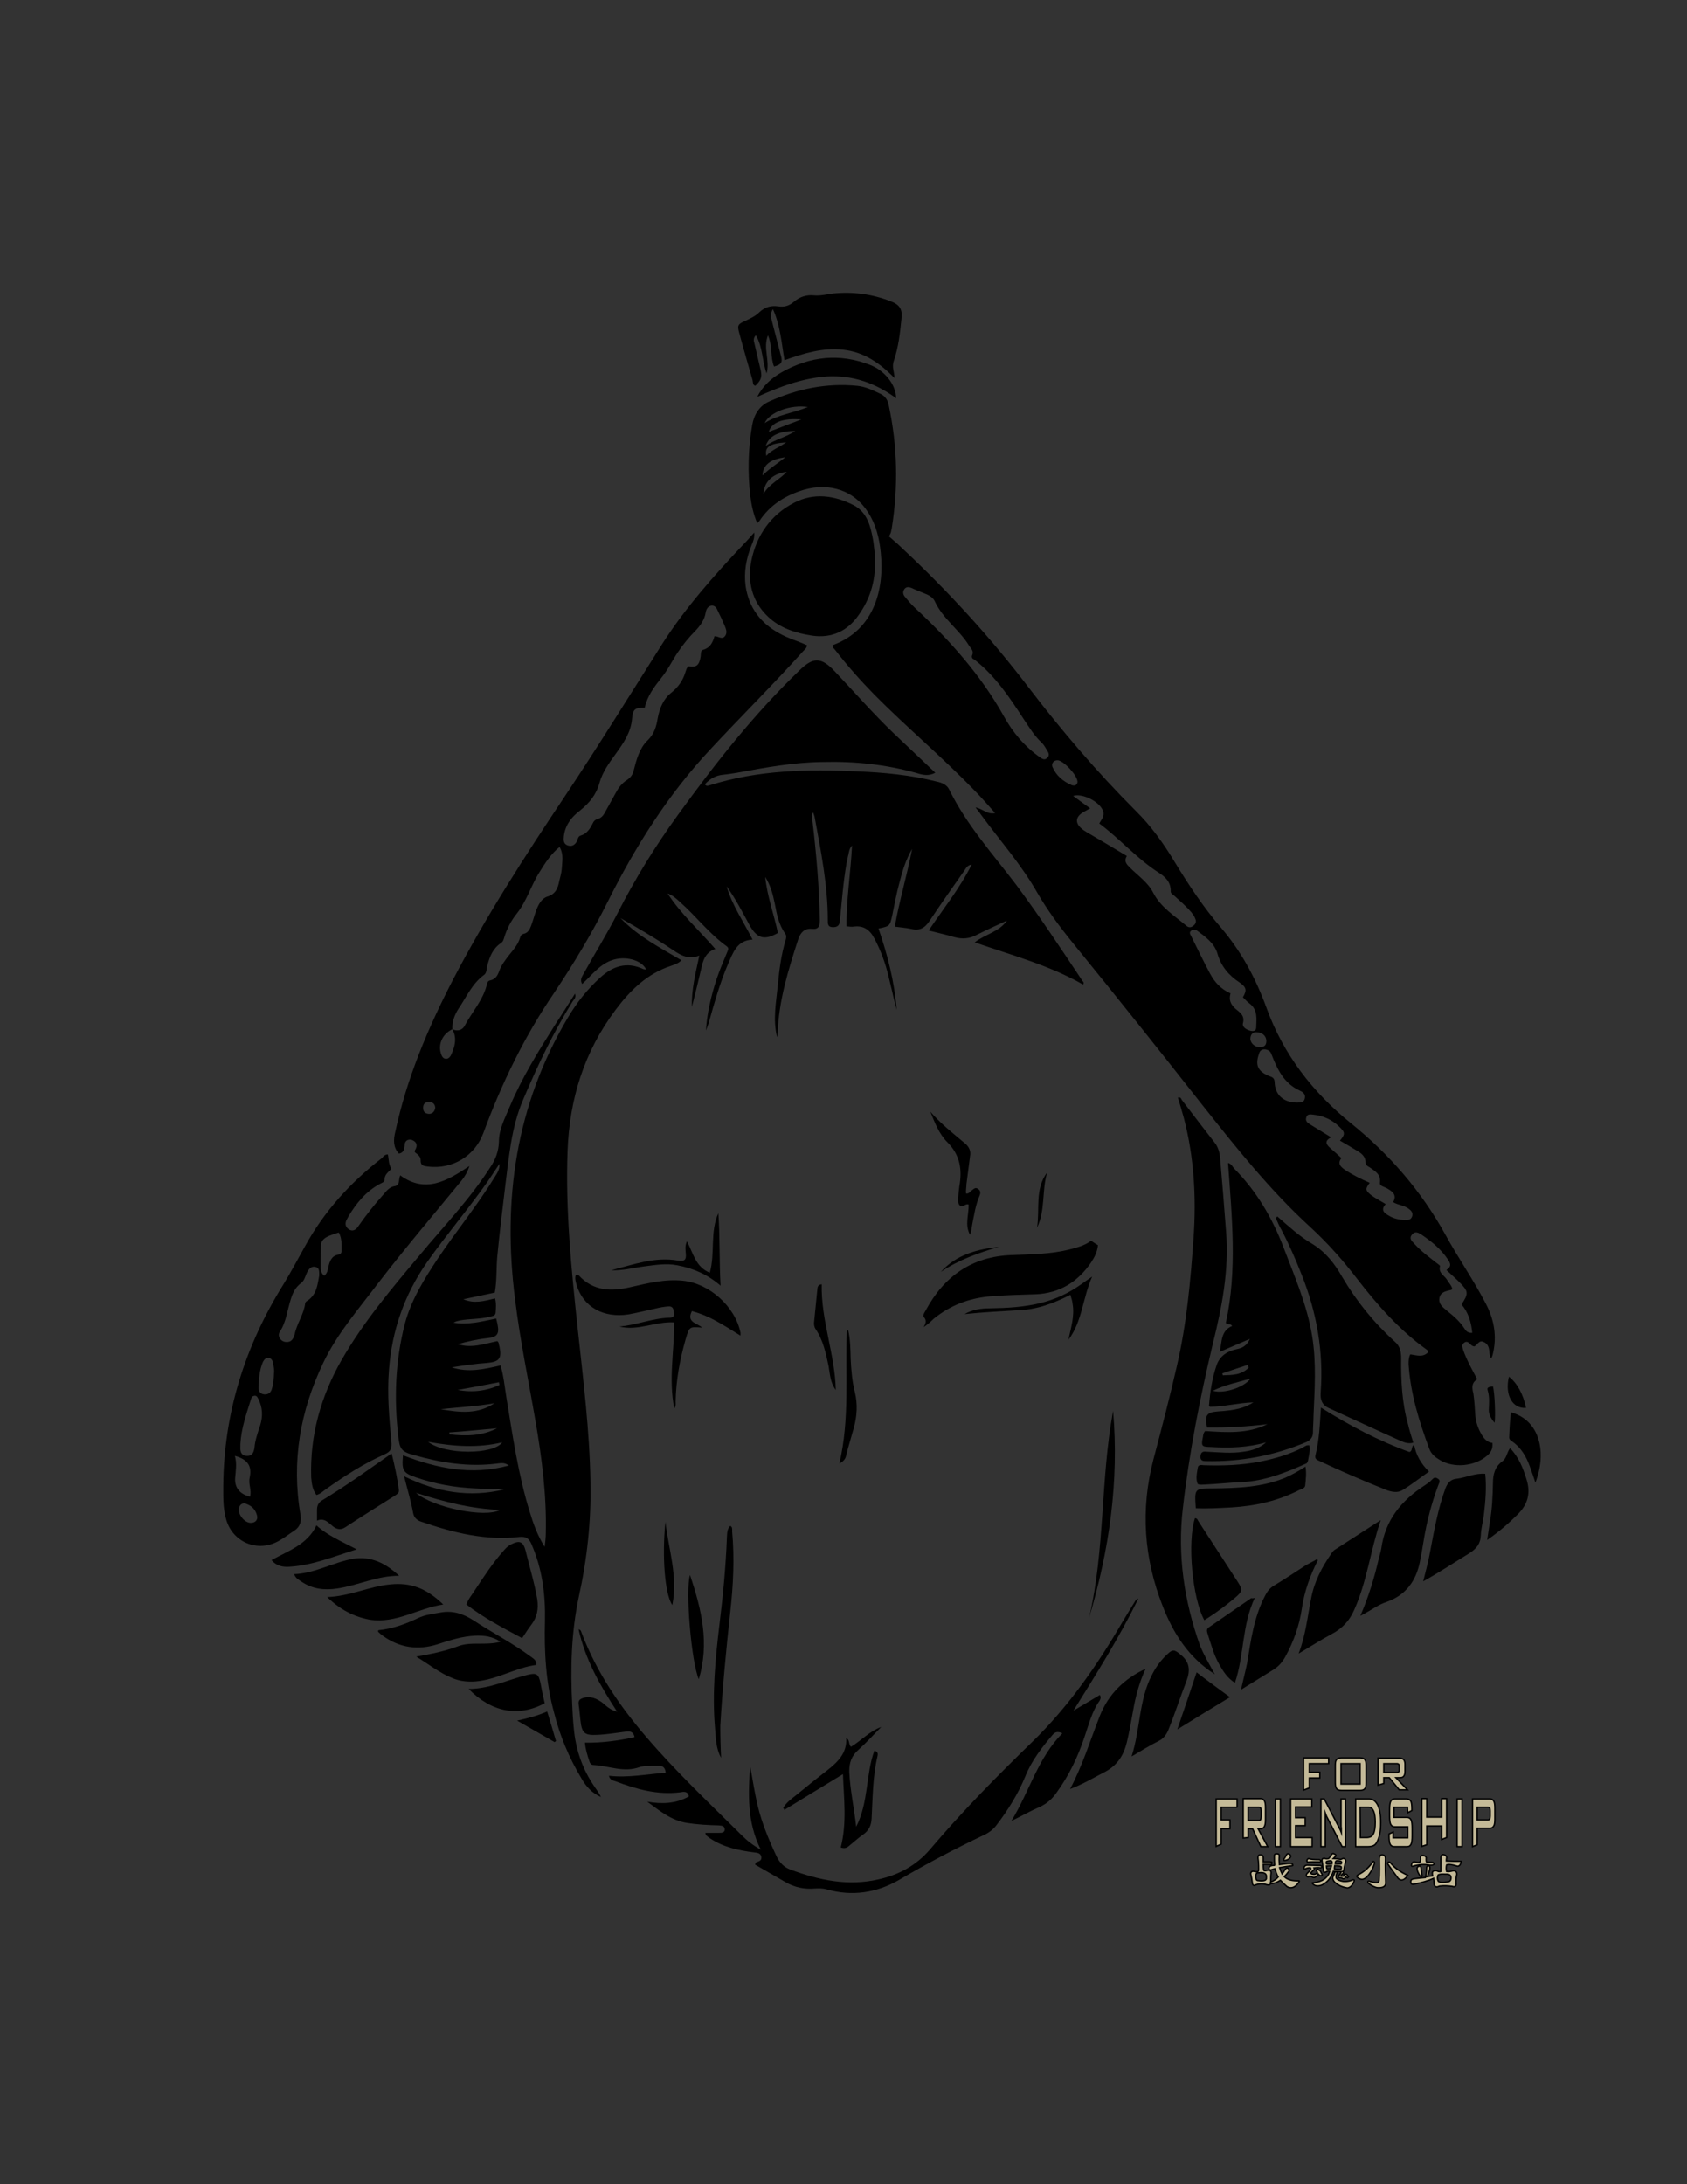 <?xml version="1.0" encoding="utf-8"?>
<!-- Generator: Adobe Illustrator 18.1.1, SVG Export Plug-In . SVG Version: 6.00 Build 0)  -->
<svg version="1.1" id="图层_1" xmlns="http://www.w3.org/2000/svg" xmlns:xlink="http://www.w3.org/1999/xlink" x="0px" y="0px"
	 viewBox="0 0 612 792" enable-background="new 0 0 612 792" xml:space="preserve">
<rect x="0" y="0" width="612" height="792" fill="#333333" stroke="none"/>
<g>
	<g>
		<path d="M180,478.1c0.2,1,0.4,1.5,0.5,2.2c0.7,3.4-0.2,4.6-3.6,4.9c-3.7,0.4-7.3,1.2-10.8,2.2c4.9,1.6,9.5-0.1,14.3-1.1
			c0.7,0.5,0.5,1.3,0.8,2c0.9,4.3-0.1,5.5-4.5,5.9c-4.3,0.3-8.5,0.9-12.8,1.6c5.9,2,11.7,0.7,17.7-0.7c1.1,3.8,1.5,7.8,2.1,11.6
			c2.3,14,4.3,28.1,8.5,41.6c1.3,4.3,2.8,8.5,5.4,12.6c0.2-1.7,0.4-3.4,0.4-5.1c0.3-13.6-1.4-27-3.7-40.3c-2.5-14.6-5.6-29.3-7.4-44
			c-4.7-36.3,0.2-70.7,19.1-102.5c3.2-5.4,7-10.2,11.6-14.4c4.7-4.3,9.7-6,15.8-3.2c0.2,0.1,0.7,0.1,1,0.1c-1.7-3.5-7.8-5-12.5-3.3
			c-4.5,1.6-7.3,5.5-10.7,8.6c-0.9-1.5-0.1-2.6,0.5-3.7c4-7.2,8.4-14.3,12.2-21.7c6.4-12.6,13.8-24.6,22.1-36
			c13.4-18.5,27.5-36.4,44-52.3c5-4.9,7.9-4.9,12.8,0.3c7.1,7.5,13.9,15.3,21.3,22.4c5,4.8,10.1,9.5,15.2,14.4
			c-2.4,1.3-4.6,0.8-6.8,0.1c-11.1-3.1-22.5-4.3-34-4c-10.5,0.1-20.9,2-31.1,3.9c-1.6,0.3-3.3,0.5-4.9,0.7c-2.7,0.2-4.9,1.4-6.8,3.5
			c0.7,0.9,1.3,0.4,1.9,0.3c17.5-5.5,35.3-5.8,53.3-5c9.7,0.4,19.5,1.3,28.9,3.7c1.9,0.4,3.7,1.1,4.6,3
			c6.3,12.8,15.8,23.3,24.3,34.5c8.4,11.3,16.2,23.1,24,34.8c0.2,0.3,0.7,0.5,0.2,1.3c-12.2-7-25.8-10.6-39.3-15.3
			c3.9-3,8.9-3.8,11.7-7.9c-3.7,1.7-7.4,3.4-11,5.2c-2.6,1.4-5.2,1.6-8.1,0.8c-3-0.9-5.9-1.5-9.3-2.4c5.4-8,11.3-15.3,15.6-23.9
			c-1.5,0.2-2,1.2-2.6,2.1c-4.3,6.1-8.6,12.2-12.8,18.5c-1.7,2.5-3.6,3.5-6.7,2.7c-1.9-0.4-3.7-0.5-5.8-0.8
			c1.7-9.6,4.5-18.8,6.3-28.2c-2.3,3.9-3.6,8.2-4.7,12.6c-1,3.7-1.7,7.5-2.5,11.4c-0.9,4-0.8,4-5,4.9c3.3,9.6,5.8,19.3,6.6,29.5
			c-0.5-2.1-1.1-4-1.5-6.1c-0.5-2.1-1-4.2-1.5-6.2c-1.1-4.7-2.8-9.3-5.1-13.6c-1.6-3.1-3.9-4.8-7.5-4.3c-0.8,0.1-1.6,0-2.6-0.1
			c-0.1-9.8,1.5-19.3,2-29.3c-1,1.1-1.1,2.2-1.3,3.2c-0.3,1-0.4,2.1-0.7,3.2c-1.2,6.9-1.7,13.8-2.4,20.7c-0.1,1.7-0.7,2.5-2.5,2.5
			c-2,0-1.9-1.3-1.9-2.6c0-12.7-2.5-25-4.8-37.5c-0.1-0.4-0.3-0.9-0.5-1.5c-0.9,1-0.4,2-0.3,2.7c1.4,12,2.5,24,2.7,36.3
			c0,2.3-0.4,3.5-3,3.2c-2.6-0.2-4,1.4-4.8,3.7c-3.6,11.1-7.1,22.3-7.5,34.2c0,0.4-0.1,0.8-0.2,1.4c-1.6-6.6-0.3-12.9,0.3-19.1
			c0.5-5.4,1.2-10.8,2.8-16.1c0.2-0.8,0.4-1.5-0.1-2.3c-2.4-3.3-3.1-7.1-3.8-10.8c-0.7-3.5-1.6-6.9-3.5-9.8c0.7,7,3.2,13.6,4.6,20.3
			c-4.8,2.7-7.4,2.1-10.1-2.5c-2.7-4.9-5.2-9.9-8.5-14.4c2,6.9,6.1,12.7,9.4,19.3c-5.8,0.3-7.1,4.9-9,9.1
			c-2.8,6.6-4.8,13.6-6.7,20.4c-0.3,1.2-0.8,2.3-1.2,3.5c0.4-6.4,1.9-12.7,3.9-18.8c1.1-3.2,2.4-6.3,3.7-9.4c0.3-0.9,1-1.6-0.1-2.4
			c-6.4-4.6-11.1-10.9-17-16.1c-1.3-1.2-2.6-2.4-4.4-3c4.8,7.4,11.4,13.3,17.3,20.1c-3.6,1.2-4.5,4.2-5.1,7.1
			c-1.1,4.6-2.2,9.3-3.4,13.9c-0.2-6.2,1.3-12.1,2.7-18.6c-3.8,1.5-6.6,0-9.4-1.9c-6.2-4.2-12.7-8-19.2-11.7
			c6.3,6.6,14.3,10.7,22.1,15.3c-1,1.1-2.4,1.5-3.7,2c-8.7,2.8-14.9,8.9-20.2,16c-11.4,15.2-16.7,32.3-17.4,51.1
			c-0.8,21.6,1.4,43.2,3.7,64.7c2,18.5,4.3,36.8,4.6,55.4c0.3,14-1.2,27.9-4.2,41.5c-2.8,13.1-3.1,26.3-2.4,39.6
			c0.2,4.2,0.4,8.2,1.1,12.3c1.1,6.3,3.5,12.1,7.2,17.4c0.8,1.1,1.5,2.1,2.1,3.4c-3.2-1.4-5.4-3.8-7.1-6.8
			c-4.5-7.5-7.8-15.4-9.9-23.8c-3-10.9-3.6-22.1-3.3-33.3c0.2-9.6-1-18.9-4.9-27.8c-0.9-2.1-2-2.8-4.3-2.6
			c-12.3,1.4-24-1.5-35.6-5.5c-1.4-0.4-2.7-1.4-3-3.1c-0.8-4.4-2.1-8.6-3.3-13.4c11.8,5.8,23.7,7.8,36.2,4.8
			c-3.5-0.1-6.9-0.2-10.4-0.4c-7.4-0.3-14.5-1.6-21.5-4c-4.7-1.6-5.2-2.5-4.7-8c12.3,4.7,24.8,7.4,38.4,3.7
			c-1.7-1.3-3.2-0.8-4.4-0.7c-10.3,1.3-20.2-0.3-30.1-3.1c-4.4-1.2-5.1-2.1-5.6-6.7c-1.6-13.8-1.1-27.5,2.4-41
			c2.3-8.6,7-16.1,11.9-23.5c6.8-10.1,14.5-19.5,20.8-29.8c0.9-1.4,1.7-2.7,1.6-4.6c-1.3,2-2.7,4-4,6c-7.1,10.2-15.2,19.6-22.3,29.7
			c-8.2,11.8-12.7,24.6-13.8,39.1c-0.7,8.9,0.1,17.4,0.9,26c0.2,2.2-0.1,3.5-2.4,4.5c-7.7,3.4-14.6,7.9-21.4,12.7
			c-1.1,0.8-2,1.7-3.4,2.1c-1.5-2-1.7-4.2-1.9-6.4c-0.5-15.4,3.6-29.6,11.1-42.7c7.9-13.7,18.1-25.8,28.2-37.8
			c8.7-10.5,18.3-20.4,25.7-32c1.9-2.8,3-5.8,3.1-9.2c0-4.7,2.3-8.7,4-12.9c4.4-10.4,10.3-19.9,16.3-29.4c2.4-3.7,4.8-7.4,7.3-11.4
			c0.5,1.4-0.3,2-0.8,2.7c-7.1,11.4-12.8,23.4-18,35.7c-4.4,10.2-5.2,21.2-6.6,32.1c-1,8.3-2,16.5-2.8,24.8
			c-0.4,4.4-0.1,8.7-0.9,13.1c-3.8,0.8-7.7,1.6-11.4,2.4c3.8,1.7,7.5,0.7,11.5-0.3c0.5,1.9,0.3,3.6,0.2,5.2c-0.1,1.2-1.2,1.2-2,1.4
			c-3.6,1-7.3,0.7-11,1.4c-0.8,0.2-1.5,0.3-2.3,0.8C169.7,480.5,174.7,479.2,180,478.1z M150.9,541.3c6.2,5.4,25.2,9.2,30.5,6.2
			C170.9,547.1,161.2,544.6,150.9,541.3z M155.3,522.8c6,4.8,23.8,4.7,26.9,0.2C173.3,525.1,164.6,524.5,155.3,522.8z M179.4,508.8
			c-6.4,1.2-13,1.4-19.5,2.2C166.8,512.2,173.4,512.9,179.4,508.8z M180.3,517.9c-5.8,0.5-11.5,1.1-17.3,1.5c0,0.2,0,0.4,0.1,0.7
			C169,520.8,174.9,520.7,180.3,517.9z M181.2,502.2c-0.1-0.3-0.1-0.7-0.2-1c-5,1-9.9,1.9-15,2.8C171.4,505,176.4,504.4,181.2,502.2
			z"/>
		<path d="M511.6,491.1c2.3,0.3,4.5,1.2,6.4-0.7c0.2-0.7-0.3-0.9-0.7-1.2c-9.7-7-17.6-16-24.9-25.4c-5.2-6.8-10.8-13.1-17-18.8
			c-14.9-13.6-27.2-29.2-39.6-44.8c-15.4-19.6-30.9-39-46.7-58.4c-4.7-5.8-9.1-11.7-12.8-18.1c-5.8-10.2-13.6-19-20.5-28.4
			c-0.5-0.8-1.1-1.4-1.9-2.5c2.6,0.4,4.3,2.7,7.1,2c-2.7-3-5.1-5.8-7.8-8.5c-11.5-11.9-24.3-22.6-36-34.4c-5-5.1-9.8-10.5-14.2-16.2
			c-0.4-0.5-1-0.9-1-1.6c0.1-0.1,0.1-0.1,0.2-0.2c15.1-5.6,18.7-20.5,17.3-33.7c-0.5-5-1.7-9.9-4.5-14.3c-5-8-13.9-11-23.4-8.3
			c-6.6,2-12.2,5.4-16.1,11.3c-0.2,0.2-0.4,0.4-0.8,0.8c-1.4-3.3-2.1-6.6-2.5-9.8c-1-8.6-0.8-17.3,0.7-25.9c0.7-3.8,2.7-6.9,6.1-8.4
			c10.2-4.6,20.8-6.8,32-5.7c3.1,0.3,5.8,1.7,8.6,3c1.6,0.8,2.5,2.3,2.8,4c3.2,14.9,3.5,29.7,1.1,44.7c-0.1,0.4-0.2,1-0.3,1.4
			c-0.1,0.4-0.4,0.9-0.7,1.5c1.6,1.4,3.3,2.8,4.9,4.4c16.6,15.5,31.9,32.2,45.7,50.3c12,15.7,24.9,30.8,38.9,44.8
			c5.7,5.6,10.2,12,14.3,18.8c5,8.2,10.3,16.2,16.5,23.4c7.4,8.6,12.7,18.4,16.6,29.1c6.1,16.9,16.7,30.7,30.7,42
			c14,11.3,25.5,24.6,34.2,40.3c4.6,8.4,10.1,16.3,14.5,24.7c3.2,5.9,4.4,12.2,2.7,18.9c-0.1,0.3-0.2,0.7-0.3,0.9
			c0,0.1-0.1,0.1-0.4,0.3c-0.2-0.8-0.5-1.5-0.5-2.2c-0.1-1.5-0.5-3-2.1-3.6c-1.6-0.8-2.2,1-3.3,1.6c-0.7,0-1.1-0.4-1.5-0.8
			c-0.7-0.7-1.4-1.3-2.4-0.4c-0.9,0.8-0.4,1.6-0.2,2.5c1.3,3.7,3.2,7.1,5.1,10.6c-2.2,1.4-1.9,3.2-1.4,5.2c0.4,2.6,0.5,5.2,0.7,7.9
			c0.2,2.5,1,4.8,2.3,7c0.9,1.5,2,2.8,3.9,3c0.2,2.1-0.5,3.5-2,4.7c-4.5,3.8-11.9,4.5-16.9,1.6c-1.7-1-3.3-2.2-4-4.2
			c-3.7-9.9-6.8-20-7.5-30.6C511,493.4,511,492.3,511.6,491.1z M352.8,237.3c0.4-1.3-0.5-2.1-1.2-3.1c-3.5-5.8-9.5-9.7-12.5-16.2
			c-0.5-1.1-1.6-1.9-2.7-2.4c-1.9-0.8-3.8-1.5-5.7-2.4c-1-0.4-1.9-0.5-2.6,0.4c-0.7,1-0.5,1.9,0.1,2.7c1.2,1.4,2.3,2.8,3.6,4
			c12.6,11.7,23.9,24.3,32.3,39.3c3.3,6,7.6,11.1,13.3,15.1c0.8,0.5,1.5,1,2.4,0.2c0.9-0.7,0.8-1.6,0.3-2.4
			c-0.7-1.1-1.2-2.2-2.1-3.1c-2.7-2.5-4.6-5.6-6.6-8.6c-5.2-8-10.4-15.8-18-21.7C352.9,239,352.2,238.4,352.8,237.3z M398.8,298.6
			c0.7-1.4,2-2.6,1.4-4.4c-1-3.3-7.3-6.7-10.9-5.6c2.1,1.5,4,3,6.2,4.5c-0.8,0.4-1.2,0.7-1.6,0.9c-4,1.9-4.3,4.6-0.7,7.1
			c0.8,0.5,1.5,1,2.3,1.4c4.4,2.6,8.7,5.1,13.3,7.9c-1.2,1.9-0.1,3,1.1,4.2c3,3,6.6,5.4,8.5,9.2c2.7,5.2,7.6,8.2,12,11.9
			c0.8,0.7,1.6,0.7,2.5,0c0.9-0.7,1.2-1.5,0.7-2.6c-0.3-0.9-0.9-1.6-1.4-2.3c-1.9-2.2-4-4-6.2-6c-0.5-0.4-1.3-0.8-1.3-1.6
			c0.1-3.3-1.9-5.2-4.4-6.8C412.4,311.3,406.3,304.2,398.8,298.6z M505.4,435.9c1.5-2.7-0.3-3.9-2.4-5.1c-0.9-0.5-2.5-0.7-2.4-1.9
			c0.4-3.1-1.7-4.2-3.7-5.6c-0.7-0.4-1.5-0.8-1.5-1.7c0-2.3-1.5-3.4-3.2-4.4c-2-1.2-4-2.4-6.1-3.6c2-2.4,1.9-3-0.3-5.1
			c-2.6-2.5-5.7-3.9-9.2-4.3c-1.1-0.1-2.3-0.4-2.7,0.9c-0.5,1.4,0.5,2.1,1.5,2.7c2.4,1.5,4.9,3,7.5,4.6c-2.7,1.4-1.7,2.7-0.2,4
			c1.3,1.1,2.6,2.3,3.9,3.5c-1.4,2-0.4,3.1,1.2,4.2c2.8,1.9,5.9,3.4,9.1,4.8c-1.6,2.1-1.6,2.7,0.2,4.2c1.6,1.3,3.6,2.3,5.6,3.5
			c-2,2.2-0.5,3.3,1.3,4.3c1.7,1,3.6,1.4,5.7,1.5c1.2,0,2.2-0.1,2.6-1.4c0.4-1.3-0.4-2.1-1.4-2.8C509.2,437,507.2,437,505.4,435.9z
			 M446.4,360.2c-0.7,2.4,0.1,4,1.7,5.5c1.6,1.4,3.6,2.4,2.8,5.4c-0.3,1.3,1.2,2.2,2.5,2.6c1.1,0.3,2.2,0.3,2.3-1
			c0.1-3.2,0.7-6.6-2.5-8.9c-0.9-0.7-1.5-1.4-2.3-2.2c1.5-2.6,1.3-3.6-1.3-5.4c-3.8-2.5-6.6-5.8-7.9-10.3c-1.1-3.9-4.4-6.2-7.5-8.5
			c-0.7-0.4-1.4-0.5-2.1,0.1c-0.7,0.5-0.4,1.2-0.1,1.7c2.3,4.6,4.5,9.2,6.9,13.7C440.6,356.1,442.8,358.6,446.4,360.2z M534.1,483.3
			c-0.4-3.9-1.4-7.4-3.9-10.3c2.6-4,2.6-4.7-0.8-8.1c-1.4-1.4-3-2.8-4.7-4.4c2.1-1.3,1.4-2.6,0.5-3.9c-2.5-3.7-5.8-6.4-9.5-8.9
			c-1.2-0.8-2.4-1.4-3.5,0c-1.1,1.3-0.1,2.3,0.8,3.2c2.4,2.7,5.4,4.9,8.2,7.1c0.4,0.3,1.3,0.9,1.2,1.1c-0.7,2.5,1.6,3.4,2.5,4.9
			c0.7,1.2,1.7,2.1,2,3.5c-0.3,0.1-0.5,0.3-0.8,0.3c-1.6,0.4-3.5,0.7-3.9,2.8c-0.4,2.2,1.1,3.3,2.5,4.5c2.5,2,4.8,3.9,6.6,6.7
			C531.9,482.8,532.7,483.4,534.1,483.3z M470.3,399.8c1-0.1,2.5,0.3,3-1.3c0.5-1.6-0.5-2.5-1.9-3.1c-5.6-2.6-8-7.6-10.1-13
			c-0.4-1.2-1.1-1.7-2.3-1.9c-1.3-0.1-2,0.5-2.3,1.7c-1.4,4-0.4,6.2,3.5,7.9c1,0.4,2.1,0.5,2.2,2.2
			C462.5,397,465.6,399.7,470.3,399.8z M390.9,283.5c-0.1-2.4-4.8-7.4-7-7.8c-1.5-0.2-2.6,1-2.1,2.4c1.4,3.2,3.8,5.2,7,6.6
			C390,285.1,390.8,284.6,390.9,283.5z M277.4,153.4c4.7-3,10.3-3.6,15.7-5.8C286.8,146.6,279.1,149.5,277.4,153.4z M455.8,374.3
			c-1.3-0.1-2.1,0.8-2.2,2.2c-0.1,1.6,1.5,3.2,3.4,3.2c1.4,0,2.4-0.5,2.4-2.2C459.4,375.7,458,374.3,455.8,374.3z M278.9,156.6
			c4-1.5,7.9-3,11.8-4.5C284,151.5,279.8,153.2,278.9,156.6z M277.8,161.7c3.3-2.4,7.1-3,10.7-5.4
			C282.6,156.2,278.9,158.1,277.8,161.7z M277,179c2.2-3.6,5.7-5,8.4-7.9C280.5,171.6,277.1,174.7,277,179z M284.9,165.8
			c-5.4,0.7-8.1,2.7-8.3,6.6C279.2,169.8,282.2,168,284.9,165.8z M285.2,160.4c-6,0.4-7.9,1.7-7.2,4.9
			C279.9,163.1,282.6,162.3,285.2,160.4z"/>
		<path d="M144.7,418.3c-2.1-2.3-2-5-1.3-7.9c4.2-19.5,11.8-37.5,20.9-55.1c12.1-23.2,26.2-45,40.7-66.7
			c12.1-18.1,23.6-36.8,35.3-55.2c8.4-13.1,18.7-24.7,29.4-36c1.3-1.3,2.5-2.7,3.9-4.3c0.2,1.9-0.4,3.3-1,4.7
			c-1.9,4.8-2.8,9.6-2.1,14.8c1.2,7.8,5.4,13.3,12.1,17c3.3,1.9,6.8,2.8,10.2,4.4c-0.2,1.2-1.1,1.7-1.6,2.3
			c-10.8,12-22.3,23.4-33.3,35.2c-15.5,16.5-27.4,35.4-37.5,55.6c-5.7,11.4-12.2,22.2-19.3,32.8c-10.8,15.8-19.1,32.9-25.7,50.8
			c-3.1,8.5-11.3,13.4-20.2,12.3c-1.5-0.2-2.7-0.3-2.6-2.4c0-1.3-1.2-2.1-2.1-2.8c-0.2-0.7,0.3-1,0.4-1.4c0.7-1.6-0.2-2.6-1.6-3.1
			c-1.4-0.3-2.5,0.4-2.5,2C146.6,416.9,146.4,418,144.7,418.3z M164.1,373.2c1.9,0.9,3.7,0.3,4.5-1.3c2.6-4.9,6.6-9.2,8-14.8
			c0.2-0.8,0.3-1.4,1.2-1.6c1.9-0.4,2.7-1.7,3.3-3.4c0.8-2.2,2.2-4,3.6-5.8c1.6-2,3.3-3.9,4-6.4c0.2-0.7,0.5-1.1,1.3-1.3
			c1.5-0.3,2.2-1.6,2.7-3c0.7-1.9,1.2-3.8,1.9-5.7c0.8-2.1,2-4.2,4-4.8c3-0.9,3.8-3.1,4.3-5.7c0.3-1.4,0.8-2.8,0.9-4.4
			c0.1-2.5,0.8-5.1-0.8-7.9c-3.2,2.6-5.2,5.8-7.2,9c-3.1,4.8-4.6,10.4-8.2,15c-2.2,2.7-3.8,5.8-4.8,9.2c-0.2,0.7-0.4,1.2-1,1.6
			c-3,2-4.2,5-5,8.2c-0.3,1.2-0.2,2.7-1.2,3.4c-4.4,3.2-6.4,8.1-9.3,12.3C164.8,368.2,164,370.5,164.1,373.2c-3.6,1.7-5.4,5.6-4,9.2
			c0.2,0.7,0.7,1.4,1.5,1.5c0.8,0.1,1.4-0.3,1.9-1.1C165,379.7,165.9,376.5,164.1,373.2z M259.2,230.7c1.5,0,2.6,1.3,3.7,0.1
			c1.1-1.3,0.5-2.6,0-3.9c-0.8-1.9-1.6-3.6-2.5-5.4c-0.4-1-1-2-2.3-1.9c-1.3,0.2-1.9,1.3-2.1,2.5c-0.4,2.6-1.9,4.7-3.7,6.6
			c-2.4,2.4-4.5,5-6.4,7.8c-2.1,3.1-3.6,6.4-6,9.3c-2.6,3.3-5.1,6.6-6,10.8c-3.4,0-4.3,0.4-4.6,3.9c-0.4,5.1-3.1,8.9-5.9,12.8
			c-2.4,3.3-4.8,6.6-5.9,10.5c-1.2,4.4-3.7,7.4-7.2,10.2c-3.2,2.4-5.6,5.7-5.8,9.9c-0.1,1.2,0.2,2.3,1.6,2.7
			c1.4,0.4,2.4-0.2,3.1-1.4c0.4-0.8,0.5-2,1.4-2.2c2.4-0.7,3.5-2.6,4.5-4.6c0.3-0.7,0.9-1.2,1.6-1.4c1.3-0.3,2.1-1.2,2.7-2.3
			c1.2-2.2,2.5-4.5,3.7-6.7c1.1-2.1,2.4-4,4.4-5.2c1.3-0.9,2.1-2,2.4-3.5c1-3.9,2.1-8,5-10.8c2.4-2.3,3.2-5,3.7-8.1
			c0.7-3.6,2-6.9,4.9-9.2c2.5-2,4.2-4.4,5.1-7.3c0.3-0.8,0.4-1.7,1.2-2.3c2.8,0.5,3.9-0.3,4.4-3.7c0.1-0.9-0.1-2.1,1-2.3
			C257.9,234.7,258.6,232.7,259.2,230.7z M157.9,401.7c-0.1-1.3-0.8-2.1-2.2-2.1c-1.3,0-2.2,0.5-2.2,2.1s0.9,2.1,2.1,2.2
			C156.9,403.9,157.7,403,157.9,401.7z"/>
		<path d="M140.7,418.6c0.4,1.7,0.2,3.6,1.3,5.2c-1.1,1.2-2.5,2.1-2.5,3.9c0,1-1,1.2-1.7,1.6c-5,2.7-8.5,6.9-11.4,11.8
			c-0.3,0.5-0.5,1-0.8,1.5c-0.5,1.3-0.2,2.4,1,3.2c1.3,0.8,2.4,0.2,3.2-0.9c3-4.3,6.1-8.2,9.5-12c1.1-1.3,2.1-2.5,3.9-2.8
			c2-0.3,1.3-2.4,2-3.9c9.1,6.6,16.9,2.1,25.1-3.4c-0.8,2.4-1.7,3.8-2.8,5.2c-10.1,12.3-20.4,24.4-30.1,37
			c-7.1,9.4-15,18.4-20.1,29.1c-8.4,17.5-11.6,35.8-8.3,55.1c0.4,2.5-0.1,4.4-2.2,5.8c-1.9,1.2-3.6,2.6-5.6,3.7
			c-7.8,4.5-17.2,0.4-19.3-8.3c-1-3.8-0.9-7.6-0.9-11.6c0.2-26.4,7.9-50.8,21.9-73.2c2.7-4.4,5.1-9,7.7-13.6
			c7-12.8,16.6-23.3,28.1-32.2C139,419.3,139.7,418.6,140.7,418.6z M115.8,462.6c0-1.7,0.1-2.8-1.3-3.2c-1.2-0.3-2.1,0.3-2.7,1.3
			c-1,1.4-1.1,3.4-2.5,4.5c-2.1,1.5-3.1,3.6-3.8,5.9c-1.3,3.9-1.6,8.2-4,11.8c-1,1.5,0.3,3.6,2.2,3.7c2.1,0.2,2.8-1.3,3.2-2.8
			c0.8-3.9,3.3-7.2,3.8-11.1c0-0.4,0.4-0.9,0.9-1.1C115.1,469.2,115.2,465.4,115.8,462.6z M87.2,523.6c0,0.3,0,0.7,0,1
			c-0.1,1.6,0.2,3.1,2.1,3.3c2,0.2,2.7-1,3-2.8c0.2-2.8,1.2-5.6,2.1-8.3c1-3.3,0.9-6.4-0.7-9.6c-0.3-0.5-0.5-1.2-1.4-1.1
			c-0.7,0.1-1,0.5-1.2,1.1C89.4,512.6,87.5,518,87.2,523.6z M122.9,446.9c-1.4,0.4-2.5,0.8-3.7,1.3c-1.5,0.7-2.7,1.6-2.8,3.4
			c-0.1,2.5-0.1,5.1-0.1,7.7c0,1.2,0.2,2.4,1.3,3.3c1.1-0.8,1.3-2,1.5-3.1c0.5-2.2,1.2-4.2,3.8-4.6c0.8-0.1,1.1-0.9,1-1.5
			C123.9,451.3,124.1,449.1,122.9,446.9z M90.7,542.7c0.7-2.3-0.7-4.6-0.1-7c0.9-4.2-0.9-6.6-5.4-7.8c0.8,2.7,0.3,5.5,0.1,8.1
			C85.1,539.6,87.1,541.8,90.7,542.7z M99.4,497.9c0.2-1.3-0.2-2.6-0.4-3.9c-0.2-0.9-0.7-1.5-1.5-1.6c-1.1-0.1-1.6,0.5-2.1,1.4
			c-1.3,3-1.5,6.2-1.6,9.4c0,1.2,0.5,2.2,2,2.4c1.3,0.1,2.2-0.4,2.7-1.6C99.2,501.9,99.3,499.9,99.4,497.9z M91,552.2
			c1.7,0,2.7-1.2,2.2-2.8c-0.5-1.9-1.7-3.2-3.4-3.9c-1.3-0.7-2.6-0.4-3.1,1.2C86.1,548.9,88.6,552.2,91,552.2z"/>
		<path d="M459.8,516.4c-7.3,0.9-14.6,1.3-21.9,1.2c-1-4.4-0.1-5.5,3.8-5.8c6.6-0.4,9.9-1.3,13-3.3c-5.7,0.2-10.7,1.6-15.8,1.6
			c-0.1-0.2-0.3-0.3-0.3-0.4c0.4-5,1.1-9.9,2.8-14.8c1.2-3.3,3.9-5,7.3-5.7c2-0.4,3.6-1.2,4.7-3.7c-3.8,1.6-7.2,3.1-10.9,4.7
			c0.8-3.8,0.4-7.7,4.5-9.4c-0.7-1-1.5-0.3-2.3-1.1c4.2-19.1,2.2-38.5,0.8-58c1.3,0.3,1.6,1.4,2.3,2.1c8.1,8.2,13.8,17.9,17.9,28.7
			c4,10.5,8.5,20.8,10.3,31.9c1.6,9.7,0.9,19.5,0.5,29.2c0,2-0.2,3.9-0.2,5.9c0,1.6-0.9,2.7-2.4,3.4c-11.6,4.9-23.8,7.2-36.4,6.9
			c-1.2,0-2.1-0.2-2-1.7c0.1-1.6,0.9-1.9,2.3-1.7c4.5,0.2,8.9,0.7,13.3,0c3.1-0.4,5.9-1.3,8.2-3.4c-6.6,1.9-13.1,2.1-19.9,1.7
			c-3.5-0.1-3.7-0.2-3-3.7c0.1-0.7,0.1-1.3,0.8-2.1C444.8,519.4,452.6,520,459.8,516.4z M453.6,499.9c-4.9,1.4-9.4,2.3-13.6,4.4
			C443.8,505.5,451.4,503.1,453.6,499.9z M453,495.9c-0.1-0.3-0.2-0.7-0.3-1c-3.1,1-6.1,2-9.3,3.1c0.1,0.2,0.1,0.4,0.2,0.7
			C447.1,498.6,450.4,498.6,453,495.9z"/>
		<path d="M241.5,642.8c-0.2-2.1-1.3-2.6-2.7-2.5c-2.3,0.1-4.8-0.2-6.9,0.5c-5.7,2-11-0.5-16.6-0.8c-0.9,0-1.3-0.7-1.5-1.4
			c-0.7-2.1-1.4-4.3-1.6-6.7c6.1,0.1,12-0.7,18-2c-0.4-2-1.6-2.2-3.2-2c-3.9,0.5-7.9,1.2-11.8,1.2c-2.8,0-3.9-0.9-4.4-3.6
			c-0.4-2.5-0.5-5-0.9-7.7c-0.1-1.3,0.5-1.7,1.6-2.1c2.6-0.8,4.8,0.1,6.9,1.6c1.5,1.2,2.8,2.7,5.5,3.4c-6.2-9.5-11.6-19-14-29.9
			c0.9,0.2,0.9,0.8,1.1,1.3c5.4,14.2,13.7,26.4,23.5,37.8c10.8,12.6,22.8,23.9,34.6,35.6c1.9,1.9,3.9,3.5,6.9,5.2
			c-5.1-10.1-4.5-20.3-3.9-30.6c0.7,3.8,1.3,7.8,2.1,11.6c1.4,7.5,4.3,14.6,7.6,21.6c1.1,2.2,2.7,3.8,4.9,4.6
			c10.4,3.9,20.9,6.1,31.9,3.6c7.3-1.6,13.7-5,18.7-10.8c11.7-13.8,24.4-26.7,37.3-39.2c13.1-12.8,23.4-27.6,32.6-43.4
			c1.6-2.7,3.3-5.4,4.9-8c0.1-0.1,0.2-0.1,0.9-0.5c-7.1,14.4-15.3,27.4-23.6,40.7c3.2-1.9,6.4-3.8,9.6-5.7c0.5,0.9,0.2,1.5-0.1,2.1
			c-2.8,3.9-3.9,8.6-5.5,13.2c-2.4,7.2-5.6,13.9-10.1,20.1c-1.6,2.3-3.5,4-6.1,5.2c-3.3,1.4-6.4,3.2-10.3,5.1
			c6.6-10.8,9.6-22.8,18.5-31.8c-2-0.9-2.7-0.3-3.5,0.5c-3.9,4.6-7.6,9.3-9.9,15c-2.6,6.4-6.3,12.3-10.5,17.8
			c-1.2,1.6-2.8,2.8-4.6,3.6c-10.5,5-20.8,10.4-30.8,16.3c-8.2,4.7-17,6-26.2,3.4c-1.4-0.4-2.8-0.4-4.4-0.3
			c-3.7,0.3-7.2-0.4-10.5-2.3c-3.7-2.1-7.4-4.3-11.1-6.4c0.2-0.3,0.3-0.7,0.4-0.8c0.9-0.4,2.1-0.5,1.9-2c-0.2-1.3-1.4-1.5-2.5-1.6
			c-5.7-0.7-11.3-1.9-16.1-5.1c-0.5-0.3-1.1-0.8-1.5-1.2c-0.1-0.1-0.1-0.3-0.2-0.8c1.6,0,3.3,0,4.9,0c1,0,2.2,0,2.1-1.4
			c-0.1-1.2-1.2-1.2-2.1-1.3c-3.8-0.1-7.8-0.3-11.6-0.9c-5.7-0.9-9.9-4.4-14.4-7.7c5.2,0.9,10.3,0.8,15.1-1.9
			c-0.4-2.1-2-1.7-3.2-1.5c-8.2,1-15.8-1.1-23.4-4c-0.9-0.3-2-0.4-2.4-2C227.9,644.7,234.6,643.3,241.5,642.8z"/>
		<path d="M440.7,607.1c-9.7-6.2-15.1-15-18.9-24.7c-6.8-17.3-8.1-35-3.4-53.1c3-11.3,5.9-22.4,8.5-33.8c3.6-15.4,5-31,6.1-46.8
			c1-14.5,0.2-29-3.5-43.2c-0.7-2.5-1.4-5-2.2-7.5c1-0.3,1.2,0.4,1.4,0.8c4,5.2,8,10.5,12,15.6c1.2,1.5,1.7,3.4,1.9,5.2
			c0.8,9.1,1.5,18,2.2,27.1c1.1,13.9-1.5,27.2-4.8,40.5c-4.7,19.7-8.6,39.6-10.9,59.8c-2,16.9,0.5,33.6,6.2,49.6
			C436.8,600.3,438.7,603.4,440.7,607.1z"/>
		<path d="M317.4,203.7c0.2,7.2-1.9,13.7-5.9,19.3c-4,5.8-9.7,8.5-16.8,7.5c-6-0.9-11.7-2.7-16.1-6.9c-5.9-5.6-7.5-12.8-6-20.4
			c1.9-9.2,7.1-16.6,15.5-20.9c7.1-3.7,14.6-2.7,21.6,0.9c5,2.6,6.2,7.9,7.1,13C317.1,198.6,317.5,201.3,317.4,203.7z"/>
		<path d="M463.4,441.1c4,3.5,8,7.2,12.6,9.9c4.9,3,8.1,7.1,10.9,12c5.1,8.7,11.5,16.6,19.1,23.5c1.9,1.6,2.3,3.7,2.3,6
			c-0.1,8.1,0.3,16.2,2.5,24c0.5,2.2,1.2,4.3,1.9,6.6c-1.6,0.5-3.1,0-4.3-0.5c-8.7-3.9-17.5-8-26.3-12c-2.5-1.1-3.2-3.1-3-5.6
			c1.1-14.8-1.4-29.1-6.9-42.8c-2.2-5.6-4.6-11.1-7.4-16.4c-0.8-1.3-1.3-2.7-2-4.2C463,441.5,463.3,441.2,463.4,441.1z"/>
		<path d="M324.5,137.1c-5.2-5.4-11.1-9.5-18.7-10.3c-7.3-0.8-14.2,1.3-21.2,3.8c-1.1-6.3-1.5-12.5-4.2-18.5c-1,1.5-0.8,2.8-0.4,4.2
			c1.1,4.3,2.2,8.4,3.3,12.7c0.7,2.4,0.1,3.2-2.5,3.9c-1.4-3.4-0.5-7.3-2.2-11.3c-1.9,4.7,0.8,9-0.5,13.8c-1.7-4.8-1.4-9.7-3.9-13.8
			c-1,1-0.8,2-0.5,3c0.8,3.3,1.5,6.6,2.3,9.8c0.5,2.4,0,3.6-2,5.5c-1-0.3-0.8-1.3-1-2.1c-1.6-5.6-3.2-11-4.7-16.6
			c-0.9-3.2-0.8-3.6,2.2-4.9c1.9-0.9,3.6-1.7,5-3.1c2-1.9,4.3-2.5,6.9-2.1c2.1,0.3,3.9-0.2,5.5-1.6c2.2-1.9,4.7-2.7,7.5-2.4
			c2.3,0.2,4.6-0.4,6.9-0.7c7.1-0.7,14,0.2,20.7,2.8c3.5,1.3,4.5,3,4,6.7c-0.5,5-1.1,10.1-2.7,14.8
			C323.4,133.1,324.5,134.9,324.5,137.1z"/>
		<path d="M335.1,481.2c0.7-1.3,1.2-2.4,0-3.7c-0.4-0.5,0.2-1.5,0.7-2.3c6.7-12.5,16.9-19.6,31.1-20.1c7.2-0.3,14.3-0.3,21.3-2.1
			c2.6-0.7,5.2-1.3,7.6-3.1c0.8,0.5,1.6,1.1,2.5,1.6c-0.2,2.4-1.3,4.5-2.5,6.3c-4.8,7-11.3,11.1-20,11.5c-5.7,0.2-11.4,0.3-17,0.8
			c-7.5,0.7-14.2,3.3-20.1,8.1C337.5,479.4,336.3,480.4,335.1,481.2z"/>
		<path d="M181.6,595.3c-3.1-2-6-2.3-9.1-2.2c-4.7,0.2-9.2,1.6-13.7,3.1c-7.2,2.3-14,1.3-20.1-3.2c-0.4-0.3-0.9-0.7-1.3-1.1
			c-0.2-0.1-0.2-0.4-0.3-0.5c0.1-0.1,0.2-0.3,0.3-0.3c5-0.5,9.7-2.2,14.3-4.4c2.5-1.2,5.4-1.5,8.1-2c4.4-0.8,8.1,0.4,11.9,2.8
			c6.8,4.5,14.1,8.2,20.7,13.1c1,0.8,2.2,1.2,2.2,3.1c-7.7,1-14.3,5.4-22.2,6c-2.7,0.2-5.5-0.1-8-1.1c-4.9-1.9-8.9-5.2-13.4-7.9
			c5.1-0.9,10.2-1.9,15-3.7C170.8,595.1,176.2,596.8,181.6,595.3z"/>
		<path d="M244.6,479.5c-6.9-0.4-13.2,3.2-19.9,1.5c6.1-0.5,11.9-3,18.1-3.2c1.2,0,1.9-0.4,1.7-1.7c-0.1-1.2-0.3-2.5-1.9-2.4
			c-1.6,0.1-3.3,0.4-4.9,0.8c-3.3,0.7-6.4,1.5-9.7,2.1c-9.1,1.4-16.4-2.7-18.8-10.6c-0.3-1.2-0.8-2.5-0.3-3.7c0.4-0.2,0.8-0.1,1,0.1
			c5.4,5.9,12,5.9,18.9,4.3c6.2-1.4,12.5-3,19-2.3c9.6,1,18.8,9.3,20.8,18.7c0.1,0.3,0,0.7,0,1.2c-3-1.9-5.7-3.6-8.6-5.2
			c-2.7-1.5-5.7-2.8-9-3.7c-2.1,4.2,2,4.3,3.7,6c-4.7-0.4-4.6-0.4-6,4.3c-2.1,7.4-3.5,15-3.6,22.6c0,0.7,0.2,1.5-0.5,2.4
			C242.5,500.1,244.6,490,244.6,479.5z"/>
		<path d="M479.2,510.4c10.5,6.6,21,12.1,32.1,16.1c1.3-0.4,0.5-2,1.7-2.6c0.7,3.7,2.5,6.9,5.4,9.7c-3.3,2.3-6.3,4.7-9.6,6.7
			c-1.7,1.1-3.9,0.7-5.8,0c-8.3-3.3-16.6-6.9-24.7-10.7c-0.9-0.4-1.3-0.8-1.1-1.9C478.6,522.1,478.8,516.5,479.2,510.4z"/>
		<path d="M471.1,599.6c2.5-6.4,3.2-13.2,4.5-19.8c1.1-6.1,3.9-11.5,7.4-16.5c0.3-0.5,0.8-1.1,1.3-1.4c5.4-3.5,10.7-6.9,16.6-10.7
			c-3.8,11.1-5,22.4-9.7,32.7c-1.6,3.7-4.3,6.6-7.9,8.5C479.2,594.6,475.3,597.1,471.1,599.6z"/>
		<path d="M493.5,585.9c3.1-7.2,5.1-13.9,6.7-20.8c0.3-1.2,0.7-2.4,0.9-3.6c1.4-10.3,7.3-17.4,15.6-22.8c1-0.7,2-1.3,2.7-2.1
			c0.7-0.7,1.1-1.1,2.1-0.5c1,0.5,0.8,1.3,0.4,2.1c-1.9,5-3.4,10.2-4.5,15.4c-0.9,4.2-1.4,8.4-2.3,12.7c-1.4,6.9-5,12-11.9,14.5
			C500,581.8,497.3,584,493.5,585.9z"/>
		<path d="M478.1,565.7c-2.8,5.5-4.9,11.3-5.8,17.4c-0.9,6.3-3,12.1-6,17.6c-1.1,2-2.4,3.5-4.3,4.7c-3.8,2.3-7.5,4.7-11.8,7.3
			c0.8-3.6,1.6-6.6,2.2-9.5c1.4-8.5,2.5-17,6.7-24.9c0.8-1.5,1.7-2.6,3.3-3.5c3.7-2.2,7.2-4.6,10.8-6.9c1.4-0.9,3-1.6,4.5-2.5
			C477.8,565.5,477.9,565.6,478.1,565.7z"/>
		<path d="M189.4,594c-7.1-3.8-14-7.4-20.2-12.2c0.7-2.1,2.1-3.6,3.2-5.4c3.2-4.8,6.3-9.6,10.2-14c0.8-0.9,1.5-1.7,2.6-2.3
			c3.3-1.7,4.6-1.2,5.5,2.3c1.4,5.8,3.2,11.6,4.2,17.5c0.5,3.5,0,6.4-2.2,9.3C191.5,590.7,190.6,592.3,189.4,594z"/>
		<path d="M538.8,534.4c0.5,5,0.1,9.9-0.5,14.9c-0.3,2.4-1,4.9-1.1,7.3c-0.1,3.2-1.6,5-4.3,6.7c-5.4,3.3-10.7,6.8-16.6,10.1
			c0.9-3.8,1.9-7.2,2.5-10.7c1.5-7.8,2.8-15.5,5.6-23.1c0.8-2,1.9-3.2,4-3.4C531.8,535.8,535.1,534.1,538.8,534.4z"/>
		<path d="M388.2,648.7c4.5-8.5,7.3-17.6,10.7-26.3c3.1-8,8.9-13.7,16.7-17.3c-2.3,4.9-3.7,10.2-4.6,15.5c-0.7,3.7-1.3,7.4-2.2,11.1
			c-1.1,4.6-3.3,8.2-7.6,10.6C396.9,644.5,392.8,647,388.2,648.7z"/>
		<path d="M410.5,636.9c3.2-9.8,2.6-20.4,7.4-29.6c1.4-2.8,3.3-5.4,5.6-7.5c2-1.9,2.6-1.6,4.7,0.1c3.4,2.7,3.7,5.7,2.2,9.7
			c-2.3,5.9-4.2,11.9-6.6,17.8c-0.7,1.6-1.7,3-3.3,3.8C417.1,632.9,413.9,634.9,410.5,636.9z"/>
		<path d="M142.1,527.1c1.1,4.4,2,8.7,2.6,13.1c0.2,1.1-0.7,1.6-1.4,2.1c-6,3.8-12,7.5-17.9,11.4c-1.6,1.1-3.1,1-4.7-0.3
			c-1.5-1.2-3.1-3.2-5.7-2c0-1.3,0-2.6,0-3.9c0-1.5,0.5-2.7,1.9-3.5c8.3-5,16.2-10.7,24.2-16.3C141.2,527.5,141.5,527.4,142.1,527.1
			z"/>
		<path d="M436.9,587.5c-4.4-8.1-6.2-28.5-3.4-37c0.9,0,1,0.8,1.3,1.2c4.7,7.2,9.4,14.5,14.1,21.7c2,3.1,1.9,3.6-0.9,6
			c-3.1,2.6-6.3,5-9.7,7.2C437.9,586.9,437.4,587.1,436.9,587.5z"/>
		<path d="M118.7,579.1c8.3-0.3,15.3-3.9,23-4.6c7.2-0.7,12.9,1.3,19.1,7.3c-9.1,1.3-17,7-26.7,5.5
			C128.3,586.2,123.3,583.6,118.7,579.1z"/>
		<path d="M284.1,655.6c1.1-1.9,2.8-3.2,4.5-4.5c3.8-3.1,7.5-6.1,11.4-9.1c3.8-3,7.3-6.2,7-11.8c1.4,0.8,0.7,2.2,1.7,3.2
			c3.7-2.2,6.8-5.7,11-7.2c-2.7,2.7-5.4,5.7-8.3,8.3c-2.5,2.2-3.4,4.7-3.3,8.1c0.3,6.4,1.7,12.7,2.5,19.8c4.6-9.1,3.4-18.9,6.6-27.6
			c1.4,0.4,1.3,1.2,1.1,2.1c-1.7,7.3-1.7,14.9-2.1,22.4c-0.1,2.6-1,4.5-3.2,6c-1.6,1.1-3.1,2.5-4.6,3.7c-0.9,0.8-1.7,1.5-3.4,0.9
			c2.3-9,1.1-17.9,0.8-26.6c-7,4.3-14.2,8.6-21.3,13C284.5,656,284.4,655.8,284.1,655.6z"/>
		<path d="M274.7,143.9c2-3.9,5.1-6.8,9-9c10.2-5.7,20.8-6.9,31.9-2.6c5.2,2,9.4,7,9.5,12.1c-7.5-5.5-15.7-8.4-25-7.9
			C291.1,137.1,282.9,140.2,274.7,143.9z"/>
		<path d="M433.8,546.9c-0.5-7.2-0.5-7.2,6.3-7.2c9-0.1,17.8-0.4,26.2-3.9c2.5-1.1,4.8-2.4,7.3-4c0.4,2.5,0.1,4.7-0.1,6.8
			c-0.1,1.1-1.3,1.3-2.2,1.7c-7.8,4-16.1,5.8-24.7,6.3C442.4,546.8,438.1,547.1,433.8,546.9z"/>
		<path d="M539.5,558.4c0.4-2.5,0.7-4.6,1-6.6c0.8-4.6,1-9.3,1.1-14c0-3.2,0.7-6,3.5-8c1.5-1.1,1.5-3.1,2.7-4.7
			c3.2,3.3,4.7,7.2,6,11.4c1.5,4.9,0.5,8.9-3.2,12.6C547.3,552.4,543.8,555.4,539.5,558.4z"/>
		<path d="M475,524.1c0.4,1.9-0.2,3.7-0.5,5.6c-0.1,0.3-0.3,0.9-0.7,1c-7.4,3.3-15,6.3-23.2,6.7c-4.5,0.2-9.1,0.7-13.6,0.9
			c-0.8,0-1.6,0.2-2.5-0.2c-0.8-1.9-0.3-3.8,0-5.8c0.2-1.5,1.5-1,2.4-1c6.8,0.2,13.4,0,20.1-1.3c5.5-1.1,10.7-2.6,15.6-5.1
			C473.4,524.4,474.1,523.9,475,524.1z"/>
		<path d="M455.2,579.4c-4.7,9.9-3.8,20.8-7.2,30.8c-2.7-1.7-4.3-4.2-5.7-6.7c-2-3.5-3-7.4-4.3-11.4c-0.2-0.8-0.3-1.4,0.5-2
			c5.1-3.5,10.3-7.1,15.4-10.6C454.3,579.6,454.5,579.6,455.2,579.4z"/>
		<path d="M144.8,571.4c-7.9-0.1-14.9,3.5-22.5,4.6c-4.6,0.7-8.9,0.2-12.8-2.4c-1-0.7-2.2-1.2-2.8-2.8c7.6-0.3,14.2-4.3,21.5-5.6
			C134.7,564.2,140,566.9,144.8,571.4z"/>
		<path d="M261.6,637.4c-1.9-3.4-1.9-7.1-2.2-10.7c-1.1-12.7,0.1-25.1,1.6-37.7c1.3-10.5,2.3-21,2.7-31.5c0.1-1.4,0-3,1.2-4.2
			c0.9,0.4,0.7,1.3,0.7,2c0.9,9.8,0.4,19.6-0.7,29.4c-1.5,13.7-2.8,27.3-3.6,41.1C261.3,629.7,261.4,633.5,261.6,637.4z"/>
		<path d="M197.6,617.6c-9.5,5.1-19.3,3.3-27.6-5.2c7.8,0,14.3-3.4,21.4-5.1c3.3-0.8,4-0.3,4.7,3.1
			C196.5,612.7,197,615.1,197.6,617.6z"/>
		<path d="M129.4,561.8c-8.4,2.6-16,5.8-24.3,6.3c-2.5,0.2-4.9-0.3-6.6-2.4c6.1-3.4,13-5.6,16.3-12.6
			C118.8,556.8,123.9,558.9,129.4,561.8z"/>
		<path d="M403.8,511.6c2.2,25.6-1.4,50.5-8.7,75C400.9,561.9,399.2,536.4,403.8,511.6z"/>
		<path d="M350.5,432.8c1.1,0.1,1.4-0.8,2.1-1.2c0.7-0.5,1.3-1.2,2.2-0.5c1.1,0.7,0.9,1.7,0.5,2.6c-1.4,3.3-1.9,6.8-2.6,10.3
			c-0.2,1.2-0.3,2.5-0.8,3.7c-2-3.5-0.4-7.3-0.5-10.9c-1.1-0.5-1.7,0.9-3,0.5c-0.9-0.7-0.8-1.7-0.8-2.8c0.1-1.4,0.2-2.8,0.4-4.2
			c1.1-6,0.4-11.4-4.3-16.1c-3-3-4.6-7.1-6.2-11.1c3.8,4.4,8.3,7.9,12.7,11.6c1.4,1.2,2.1,2.8,1.7,4.6c-0.4,3.4-0.9,6.7-1.3,10.1
			C350.6,430.6,350.3,431.7,350.5,432.8z"/>
		<path d="M434.1,606.4c4,3.1,7.9,5.9,12.1,9c-6.3,3.8-12.3,7.5-19.1,11.7C429.6,619.8,431.8,613.3,434.1,606.4z"/>
		<path d="M548.1,512.1c10.8,3,13,14.9,8.9,25.5c-0.7-2.1-1.3-3.9-2-5.8c-1.3-3.6-3.2-6.9-6.4-9.1c-0.7-0.4-1.2-0.9-1.1-1.7
			C547.6,518,547.8,515,548.1,512.1z"/>
		<path d="M261.4,466.2c-4.6-4-9.8-6.3-15.7-7.4c-4-0.8-8-0.1-12,0.4c-3.9,0.5-7.9,1.6-12,1.4c8-2,15.8-5,24.3-3.5
			c2.4,0.4,3-0.4,2.8-2.5c-0.1-1.4-0.4-2.8,0.4-4.5c2.3,4.3,3.1,9.3,8.3,11.4c2-7.2,0-14.8,3.1-21.6
			C261.2,448.5,260.9,457.2,261.4,466.2z"/>
		<path d="M250.3,571.1c4.3,12.7,7.1,24.8,3.2,37.8C250.8,602.7,248.6,576.8,250.3,571.1z"/>
		<path d="M304.5,530.7c3.8-16.2,2.1-32.1,2.7-48c0-0.1,0.2-0.2,0.5-0.4c0.8,3.5,0.8,7,0.9,10.4c0.2,4,0.5,8.1,1.5,12
			c1.1,4.5,0.8,8.9-0.4,13.2c-0.9,3.3-1.9,6.4-2.7,9.7C306.8,528.8,306.2,529.8,304.5,530.7z"/>
		<path d="M349.9,476.5c2.8-1.6,5.9-2.1,9.1-2.1c6.2-0.1,12.3-0.4,18.4-1.9c5.4-1.3,10.3-3.6,14.8-6.8c1.1-0.8,2.3-1.6,4-2.8
			c-3.5,8-3.6,16.3-8.6,22.9c0.9-4.4,2.3-8.6,1.5-13.1c-0.1-1-0.4-1.9-0.8-3.2c-6.1,3.1-12.2,5.4-19,5.6
			C362.9,475.5,356.4,475.8,349.9,476.5z"/>
		<path d="M303.2,504c-2-2.6-2.1-5.7-2.6-8.6c-1-4.8-2-9.5-4.8-13.6c-0.4-0.7-0.5-1.3-0.5-2.1c0.4-4,0.8-8,1.2-12
			c0.1-0.9,0.1-1.9,1.6-2C297.8,478.7,302.9,491,303.2,504z"/>
		<path d="M201.2,631.7c-4.5-2.6-9.1-5.2-13.6-7.8c3.7-0.8,7.2-1.7,10.9-3.3c1.1,3.7,2.2,7.2,3.2,10.7
			C201.5,631.5,201.3,631.6,201.2,631.7z"/>
		<path d="M241.4,551.8c1.1,9.9,4.6,19.8,2.5,30.2C241.2,578.2,240.1,564.4,241.4,551.8z"/>
		<path d="M547.4,499.2c3,2.3,5.2,6.4,6.2,11.3C548.7,510.9,545.8,505.8,547.4,499.2z"/>
		<path d="M376.2,445.2c1.1-6.8-0.9-14,3.7-20.1C377.9,431.6,379.3,438.8,376.2,445.2z"/>
		<path d="M362.4,452.1c-7.4,2.2-14.6,4.7-21.1,9.1C347,454.9,354.4,453,362.4,452.1z"/>
		<path d="M542.2,515.9c-1.3-1.5-2.2-3.1-2.1-4.9c0.1-2.3,0.3-4.5-0.4-6.8c-0.5-1.4,1-1.3,1.9-1.5
			C542.2,504.7,542.6,513.4,542.2,515.9z"/>
	</g>
</g>
<g>
	<g>
		<path fill="#C4BA98" stroke="#000000" stroke-width="0.5" stroke-miterlimit="10" d="M472.9,649.1v-11.7h9.1v2.1h-7v3.1h3.8v2.1
			H475v3.6L472.9,649.1z"/>
		<path fill="#C4BA98" stroke="#000000" stroke-width="0.5" stroke-miterlimit="10" d="M484.4,640.2c0-1.1,0.1-1.8,0.5-2.2
			c0.3-0.4,0.9-0.6,1.8-0.6h6.6c0.9,0,1.5,0.2,1.8,0.6c0.3,0.4,0.5,1.1,0.5,2.2v6.2c0,1.1-0.1,1.8-0.5,2.2c-0.3,0.4-0.9,0.6-1.8,0.6
			h-6.6c-0.9,0-1.5-0.2-1.8-0.6c-0.3-0.4-0.5-1.1-0.5-2.2V640.2z M486.5,646.9h6.9v-7.4h-6.9V646.9z"/>
		<path fill="#C4BA98" stroke="#000000" stroke-width="0.5" stroke-miterlimit="10" d="M499.9,647.3v-9.8h7.7c0.7,0,1.2,0.2,1.6,0.5
			c0.3,0.4,0.5,0.9,0.5,1.7v2.7c0,0.8-0.2,1.4-0.5,1.7c-0.3,0.4-0.8,0.5-1.6,0.5h-1.2l4.2,4.4h-3l-3.6-4.4h-2v2.1L499.9,647.3z
			 M506.7,639.5H502v3.2h4.7c0.4,0,0.6-0.1,0.7-0.2c0.1-0.1,0.2-0.4,0.2-0.7v-1.4c0-0.3-0.1-0.6-0.2-0.7
			C507.3,639.6,507.1,639.5,506.7,639.5z"/>
	</g>
	<g>
		<path fill="#C4BA98" stroke="#000000" stroke-width="0.5" stroke-miterlimit="10" d="M457.1,672.6c0.8-0.1,1.2,0.3,1.2,1.1v1.4
			h2.3c0.9,0,1.1,0.3,0.6,0.9h-2.9c0,1.5,0.1,2.3,0.3,2.3c0.4,0.1,0.7,0,1.1-0.1c1-0.2,1.5,0.1,1.4,1.1c-0.1,0.7-0.1,1.7-0.1,3
			c0.1,1-0.4,1.4-1.5,1.1c-1.2-0.4-2.5-0.4-3.8,0c-0.8,0.5-1.3,0.3-1.4-0.7c-0.1-1-0.3-2.1-0.6-3.3c0.1-0.8,0.7-1.1,1.7-0.7
			c0.8,0.1,1.2-0.1,1.2-0.6c0-1.1,0-2.2-0.1-3.2C456.2,673.2,456.4,672.5,457.1,672.6z M455.6,679.9c-0.1,1.2,0.1,1.9,0.6,2
			c2.3,0.3,3.4,0,3.2-1.1c0.2-1.4-0.7-2-2.9-1.7C455.9,679.1,455.6,679.4,455.6,679.9z M461.7,676.4c0.4,0,0.7,0,0.7-0.1
			c-0.1-1.1-0.1-2.2-0.1-3.2c-0.1-0.7,0.3-1,1.1-0.9c0.5,0,0.7,0.3,0.7,0.7c-0.1,0.9-0.1,2,0,3.2c3.3-0.5,5-0.5,4.8,0
			c0.2,0.3,0.1,0.4-0.1,0.4c-1.5,0.2-3,0.4-4.6,0.7c0.3,0.9,0.6,1.7,0.9,2.3c0.4-0.5,0.8-1.1,1.2-1.8c0.3-0.3,0.6-0.4,0.9-0.3
			c0.4,0.3,0.6,0.7,0.4,1.1c-0.6,0.8-1.2,1.5-1.7,2c1.1,1.1,2.9,1.6,5.4,1.5c0.2,0.1-0.1,0.6-0.9,1.5c-1.1,1.1-2.3,1.3-3.5,0.6
			c-0.5-0.4-1.3-1.2-2.4-2.3c-1,0.7-2.1,1.1-3.2,1.2c-0.5-0.1-0.6-0.3-0.3-0.6c1-0.3,1.9-0.9,2.7-1.8c-0.4-0.6-0.8-1.6-1.2-3
			c-0.5,0.1-1,0.3-1.4,0.4c-0.6,0.1-0.9-0.2-0.7-0.9C460.6,676.7,461,676.5,461.7,676.4z M466.5,672.9c0.3-0.7,0.7-0.9,1.2-0.6
			c0.5,0.3,0.7,0.7,0.4,1.2c-0.4,0.6-1.1,1-2,1.1c-0.4,0-0.6-0.1-0.4-0.4C466.1,673.7,466.3,673.3,466.5,672.9z"/>
		<path fill="#C4BA98" stroke="#000000" stroke-width="0.5" stroke-miterlimit="10" d="M478.5,676.4c0.5,0,0.9,0.1,1.1,0.4
			c-0.1,0.4-0.4,0.6-1.1,0.4c-0.6,0-1.2,0-1.8,0.1c0.2,0.3,0.1,0.6-0.3,0.9l-0.7,0.7c-0.3,0.4,0,0.7,0.7,0.7
			c0.6,0.1,1.1-0.1,1.5-0.6l-0.4-0.9c0.1-0.3,0.3-0.4,0.6-0.3c0.3,0.2,0.6,0.4,0.9,0.6c0.2,0.4,0.4,0.9,0.7,1.4
			c-0.1,0.2-0.2,0.3-0.3,0.3c-0.4,0.1-0.8-0.1-1.2-0.6c-0.6,1.1-1.3,1.5-2,1.2c-0.6-0.4-1.2-0.4-1.7-0.1c-0.2,0-0.4-0.1-0.6-0.4
			c-0.1-0.4,0.1-0.8,0.6-1.2c0.9-0.8,1.2-1.4,0.9-1.7c-0.4-0.1-1,0-1.8,0.3c-0.3,0.2-0.5,0.1-0.6-0.1c0.1-0.7,0.4-1.1,1.1-1.2
			L478.5,676.4L478.5,676.4z M478.5,674.3c0.3,0,0.5,0.1,0.6,0.4c0,0.3-0.1,0.4-0.3,0.4h-2.4c-0.7,0-1.4,0-2,0.1
			c-0.2-0.1-0.3-0.3-0.3-0.6c0.1-0.3,0.3-0.6,0.6-0.7C475.4,674.2,476.7,674.3,478.5,674.3z M482.4,678.5c-0.3-0.1-0.6-0.1-0.9,0
			c-0.3,0.2-0.6,0.4-0.9,0.4c-0.2,0-0.4,0-0.4-0.1c-0.2-1.5-0.4-2.9-0.6-4.1c-0.1-0.6,0.2-0.9,0.9-0.9c0.3,0.2,0.8,0.3,1.5,0.1
			c0.3-0.3,0.7-0.8,1.1-1.5c0.1-0.2,0.3-0.3,0.6-0.3c0.9,0.3,1.2,0.7,0.7,1.1c-0.3,0.3-0.6,0.6-0.7,0.7c0.7,0,1.6,0.1,2.7,0.3
			c0.3-0.1,0.6-0.2,0.7-0.3c0.3-0.1,0.6,0,0.7,0.1c0.4,0.3,0.5,0.7,0.3,1.4c-0.3,0.9-0.5,1.9-0.6,2.9l-0.4,0.3
			c0.4,0.3,0.4,0.6,0.1,0.7c-0.2,0.2-0.4,0.4-0.6,0.6c-0.2,0.1-0.1,0.3,0.1,0.4c0.4,0.1,0.7,0,1.1-0.1c-0.4-0.3-0.4-0.5-0.1-0.6
			c0.4,0,0.7,0,0.9,0.1c0.2,0.3,0.4,0.6,0.6,0.9c-0.1,0.1-0.3,0.2-0.4,0.3l-0.6-0.4c-0.2,0.6-0.6,0.9-1.1,0.7
			c-0.4-0.3-0.8-0.4-1.2-0.3c-0.3-0.2-0.4-0.4-0.3-0.7c0.2-0.2,0.4-0.4,0.6-0.7c0.1-0.2,0.3-0.5,0.4-0.9c-0.8-0.1-1.8-0.1-2.9-0.1
			c-0.7,2.3-2.1,4-4.1,5c-1.6,0.6-2.8,0.4-3.6-0.7c0-0.1,0.2-0.1,0.6-0.1C479.8,682.3,481.7,680.9,482.4,678.5z M482.9,674.7
			c-0.7,0-1.3,0.1-1.7,0.3c-0.2,0.6-0.1,0.9,0.3,0.9l1.7-0.1C483.3,675.3,483.2,674.9,482.9,674.7z M483,676.5c-0.5,0-1.1,0-1.8,0.1
			c0,0.7,0.1,1.1,0.4,1.1l1.1-0.1L483,676.5z M484.1,679.3c0.1-0.4,0.3-0.6,0.6-0.6c0.2,0,0.4,0.1,0.4,0.3c-0.2,0.4-0.4,0.8-0.4,1.2
			c0,0.4,0,0.7,0.1,0.9c0.4,0.5,1.2,0.9,2.4,1.1c1,0.1,2,0,2.9-0.3c0.6-0.3,1-0.4,1.2-0.1c-0.1,0.6-0.4,1.3-1.1,2.1
			c-0.7,0.6-1.3,0.8-1.8,0.6c-1.7-0.3-3.1-1-4.3-2.1c-0.5-0.6-0.7-1.2-0.6-1.7C483.8,680.1,484,679.7,484.1,679.3z M486.4,677.9
			c0.2-0.4,0.3-0.7,0.1-1.1c-0.4-0.2-1.2-0.3-2.3-0.3c-0.1,0.4-0.1,0.8-0.1,1.2C484.9,677.9,485.7,677.9,486.4,677.9z M484.4,675.8
			l1.7,0.1c0.4,0.1,0.6-0.1,0.6-0.6c0-0.4-0.6-0.6-1.8-0.6C484.5,674.8,484.4,675.2,484.4,675.8z"/>
		<path fill="#C4BA98" stroke="#000000" stroke-width="0.5" stroke-miterlimit="10" d="M497.7,675.6c0.2-0.4,0.4-0.6,0.4-0.6
			c0.5-0.1,0.7,0.3,0.4,1.1c-0.3,0.9-0.7,1.9-1.4,2.9c-0.5,0.8-1,1.4-1.5,1.8c-1,0.9-2.1,0.9-3.2-0.1c-0.3-0.3-0.2-0.6,0.3-0.9
			C494.6,678.9,496.2,677.5,497.7,675.6z M501.2,672.6c1-0.1,1.5,0.4,1.4,1.7c-0.1,2.5,0,5.4,0.1,8.5c0,1.2-1,1.8-2.9,1.7
			c-1-0.1-2.2-0.7-3.5-1.7c-0.2-0.5-0.1-0.7,0.3-0.7c1.9,0.6,3.1,0.7,3.5,0.3c0.3-0.2,0.4-3,0.3-8.5
			C500.5,673,500.7,672.6,501.2,672.6z M503.6,676.1c-0.3-0.4-0.3-0.7,0.1-0.9c0.2-0.1,0.4,0,0.6,0.1c1.4,1.8,3.5,3.4,6.4,4.7
			c-0.3,0.5-0.6,0.9-0.9,1.1c-0.9,0.8-1.8,0.8-2.6,0C506,679.5,504.8,677.8,503.6,676.1z"/>
		<path fill="#C4BA98" stroke="#000000" stroke-width="0.5" stroke-miterlimit="10" d="M518.6,678.2c-0.3,1-0.6,1.8-0.9,2.3l2-0.3
			c-0.1-0.4-0.1-0.8-0.1-1.2c0.1-0.4,0.4-0.7,1.1-0.7c0.4,0,0.7,0.1,1.1,0.3c0.4,0.1,0.7,0.1,0.9,0v-5c0-0.6,0.2-1,0.6-1.1
			c1,0,1.5,0.4,1.5,1.1c-0.1,0.5-0.1,0.9-0.1,1.2c2.1,0.1,3.9,0.1,5.3,0.1c0,0.5-0.1,1-0.4,1.4c-0.4,0.4-0.8,0.5-1.2,0.3
			c-1.6-0.5-2.8-0.7-3.6-0.4c-0.2,0.8-0.2,1.6,0,2.4c0.7,0.1,1.3,0,1.7-0.1c1.3-0.4,2,0,2,1.1c-0.2,0.8-0.3,1.8-0.3,3
			c0.2,1.3-0.3,1.8-1.4,1.4c-1.4-0.2-2.9-0.3-4.6-0.1c-1.2,0.6-1.9,0.3-2-1.1c0-0.3,0-0.9-0.1-1.7c-2,0.9-4.4,1.6-7.1,2.1
			c-0.9,0.2-1.3-0.1-1.2-1.1c0-0.5,0.5-0.8,1.5-0.9c1.1-0.1,2.4-0.3,3.8-0.4c0.3-1.1,0.4-2.2,0.4-3.2c0-0.7,0.2-1.1,0.6-1.1
			C518.7,676.5,518.9,677.1,518.6,678.2z M517.4,673.5c-0.1,1.2,0,1.8,0.3,1.7l2.1,0.1c0.5,0.4,0.6,0.7,0.1,0.9
			c-0.2,0.1-0.6,0.1-1.1,0.1c-2-0.4-4.1-0.3-6.2,0.4c-0.4,0.1-0.6,0-0.6-0.4c0.2-0.9,0.6-1.3,1.2-1.2c0.8,0.2,1.4,0.3,1.8,0.1
			c0.3-0.1,0.4-0.7,0.3-1.8c0.1-0.4,0.3-0.6,0.6-0.6C516.7,672.8,517.1,673,517.4,673.5z M515.9,680.2c-0.2,0.3-0.4,0.4-0.7,0.1
			c-0.6-0.9-1-1.7-1.1-2.4s0.1-1.1,0.7-1.2c0.5-0.1,0.7,0.1,0.7,0.6C515.7,678.3,515.8,679.3,515.9,680.2z M524.4,679.6
			c-1.4-0.1-2.3,0-2.7,0.3c-0.3,0.7-0.3,1.4,0,2.1c0.1,0.5,1.2,0.7,3.3,0.4c0.9,0,1.4-0.5,1.4-1.5
			C526.4,679.9,525.7,679.5,524.4,679.6z"/>
	</g>
	
		<linearGradient id="SVGID_1_" gradientUnits="userSpaceOnUse" x1="406.194" y1="261.126" x2="406.194" y2="261.126" gradientTransform="matrix(1.093 0 0 -1.093 0 955.543)">
		<stop  offset="0" style="stop-color:#C4BA98"/>
		<stop  offset="1.474962e-002" style="stop-color:#CEC5A9"/>
		<stop  offset="4.332456e-002" style="stop-color:#DDD7C4"/>
		<stop  offset="7.615717e-002" style="stop-color:#EAE6DA"/>
		<stop  offset="0.115" style="stop-color:#F3F1EB"/>
		<stop  offset="0.162" style="stop-color:#FAF9F6"/>
		<stop  offset="0.229" style="stop-color:#FEFEFD"/>
		<stop  offset="0.413" style="stop-color:#FFFFFF"/>
		<stop  offset="0.47" style="stop-color:#DDDBD8"/>
		<stop  offset="0.55" style="stop-color:#B2AFA6"/>
		<stop  offset="0.626" style="stop-color:#908B7F"/>
		<stop  offset="0.695" style="stop-color:#787263"/>
		<stop  offset="0.756" style="stop-color:#696252"/>
		<stop  offset="0.801" style="stop-color:#645D4C"/>
		<stop  offset="0.85" style="stop-color:#776F5B"/>
		<stop  offset="0.948" style="stop-color:#A89F82"/>
		<stop  offset="1" style="stop-color:#C4BA98"/>
	</linearGradient>
	
		<linearGradient id="SVGID_2_" gradientUnits="userSpaceOnUse" x1="406.194" y1="261.126" x2="406.194" y2="261.126" gradientTransform="matrix(1.093 0 0 -1.093 0 955.543)">
		<stop  offset="0" style="stop-color:#C4BA98"/>
		<stop  offset="1.389108e-002" style="stop-color:#C7BD9D"/>
		<stop  offset="0.166" style="stop-color:#E5E1D2"/>
		<stop  offset="0.279" style="stop-color:#F8F7F3"/>
		<stop  offset="0.342" style="stop-color:#FFFFFF"/>
		<stop  offset="0.405" style="stop-color:#E1E0DC"/>
		<stop  offset="0.508" style="stop-color:#B5B1A9"/>
		<stop  offset="0.606" style="stop-color:#928D81"/>
		<stop  offset="0.694" style="stop-color:#797364"/>
		<stop  offset="0.771" style="stop-color:#696352"/>
		<stop  offset="0.827" style="stop-color:#645D4C"/>
		<stop  offset="0.869" style="stop-color:#776F5B"/>
		<stop  offset="0.955" style="stop-color:#A89F82"/>
		<stop  offset="1" style="stop-color:#C4BA98"/>
	</linearGradient>
	<path fill="url(#SVGID_1_)" stroke="url(#SVGID_2_)" stroke-width="0.5" stroke-miterlimit="10" d="M443.9,670.2"/>
	
		<linearGradient id="SVGID_3_" gradientUnits="userSpaceOnUse" x1="414.326" y1="267.284" x2="414.326" y2="267.284" gradientTransform="matrix(1.093 0 0 -1.093 0 955.543)">
		<stop  offset="0" style="stop-color:#C4BA98"/>
		<stop  offset="1.474962e-002" style="stop-color:#CEC5A9"/>
		<stop  offset="4.332456e-002" style="stop-color:#DDD7C4"/>
		<stop  offset="7.615717e-002" style="stop-color:#EAE6DA"/>
		<stop  offset="0.115" style="stop-color:#F3F1EB"/>
		<stop  offset="0.162" style="stop-color:#FAF9F6"/>
		<stop  offset="0.229" style="stop-color:#FEFEFD"/>
		<stop  offset="0.413" style="stop-color:#FFFFFF"/>
		<stop  offset="0.47" style="stop-color:#DDDBD8"/>
		<stop  offset="0.55" style="stop-color:#B2AFA6"/>
		<stop  offset="0.626" style="stop-color:#908B7F"/>
		<stop  offset="0.695" style="stop-color:#787263"/>
		<stop  offset="0.756" style="stop-color:#696252"/>
		<stop  offset="0.801" style="stop-color:#645D4C"/>
		<stop  offset="0.85" style="stop-color:#776F5B"/>
		<stop  offset="0.948" style="stop-color:#A89F82"/>
		<stop  offset="1" style="stop-color:#C4BA98"/>
	</linearGradient>
	
		<linearGradient id="SVGID_4_" gradientUnits="userSpaceOnUse" x1="414.326" y1="267.284" x2="414.326" y2="267.284" gradientTransform="matrix(1.093 0 0 -1.093 0 955.543)">
		<stop  offset="0" style="stop-color:#C4BA98"/>
		<stop  offset="1.389108e-002" style="stop-color:#C7BD9D"/>
		<stop  offset="0.166" style="stop-color:#E5E1D2"/>
		<stop  offset="0.279" style="stop-color:#F8F7F3"/>
		<stop  offset="0.342" style="stop-color:#FFFFFF"/>
		<stop  offset="0.405" style="stop-color:#E1E0DC"/>
		<stop  offset="0.508" style="stop-color:#B5B1A9"/>
		<stop  offset="0.606" style="stop-color:#928D81"/>
		<stop  offset="0.694" style="stop-color:#797364"/>
		<stop  offset="0.771" style="stop-color:#696352"/>
		<stop  offset="0.827" style="stop-color:#645D4C"/>
		<stop  offset="0.869" style="stop-color:#776F5B"/>
		<stop  offset="0.955" style="stop-color:#A89F82"/>
		<stop  offset="1" style="stop-color:#C4BA98"/>
	</linearGradient>
	<path fill="url(#SVGID_3_)" stroke="url(#SVGID_4_)" stroke-width="0.5" stroke-miterlimit="10" d="M452.8,663.4"/>
	<g>
		<g>
			<path fill="#C4BA98" stroke="#000000" stroke-width="0.5" stroke-miterlimit="10" d="M448.9,655.3H443v4.6h3.2v3.2H443v5.6
				l-1.8,0.8v-17.2h7.6V655.3"/>
			<path fill="#C4BA98" stroke="#000000" stroke-width="0.5" stroke-miterlimit="10" d="M451,666.5v-0.9v-13.4h6.4
				c0.6,0,1,0.3,1.3,0.8c0.3,0.5,0.4,1.4,0.4,2.6v4.1c0,1.2-0.1,2-0.4,2.6c-0.3,0.5-0.7,0.8-1.3,0.8h-1l3.5,6.5h-2.5l-3-6.5h-1.6
				v2.2v1L451,666.5z M456.7,655.3h-3.9v4.8h3.9c0.3,0,0.5-0.1,0.6-0.3s0.2-0.6,0.2-1.1v-2.1c0-0.5-0.1-0.9-0.2-1
				C457.2,655.4,457,655.3,456.7,655.3z"/>
			<path fill="#C4BA98" stroke="#000000" stroke-width="0.5" stroke-miterlimit="10" d="M462.7,669.6v-17.3h1.8v17.3H462.7z"/>
			<path fill="#C4BA98" stroke="#000000" stroke-width="0.5" stroke-miterlimit="10" d="M468.2,669.6v-17.3h7.7v2.9H470v3.9h3.5v2.9
				H470v4.3h6v3.3L468.2,669.6L468.2,669.6z"/>
			<path fill="#C4BA98" stroke="#000000" stroke-width="0.5" stroke-miterlimit="10" d="M479.2,669.6v-17.3h1.2l5.3,10.2
				c0.2,0.3,0.3,0.7,0.5,1c0.1,0.3,0.3,0.6,0.4,0.9c0-1,0-1.7-0.1-2.1c0-0.4,0-0.7,0-0.9v-9.1h1.6v17.3h-1.2l-5.5-10.7
				c-0.1-0.3-0.3-0.5-0.3-0.7c-0.1-0.2-0.2-0.4-0.3-0.7c0,0.5,0,1,0,1.5s0,0.9,0,1.2v9.4H479.2L479.2,669.6z"/>
			<path fill="#C4BA98" stroke="#000000" stroke-width="0.5" stroke-miterlimit="10" d="M491.8,669.6v-17.3h4.8
				c1.4,0,2.4,0.7,3.2,2.2c0.7,1.5,1.1,3.6,1.1,6.3c0,1.6-0.1,3.1-0.4,4.4c-0.3,1.3-0.7,2.3-1.2,3.1c-0.3,0.5-0.7,0.8-1.2,1
				c-0.5,0.2-1.1,0.3-1.9,0.3L491.8,669.6L491.8,669.6z M493.5,666.3h2.2c1.2,0,2.1-0.4,2.5-1.3c0.5-0.9,0.7-2.3,0.7-4.3
				c0-1.8-0.2-3.1-0.6-4c-0.4-0.9-1-1.4-1.8-1.4h-3.1L493.5,666.3L493.5,666.3z"/>
			<path fill="#C4BA98" stroke="#000000" stroke-width="0.5" stroke-miterlimit="10" d="M510.6,655.3h-4.9v3.7h4.7
				c0.7,0,1.2,0.3,1.5,0.9s0.4,1.6,0.4,3.2v2.4c0,1.6-0.1,2.6-0.4,3.2c-0.3,0.6-0.7,0.9-1.5,0.9h-4.6c-0.7,0-1.2-0.3-1.5-0.9
				c-0.3-0.6-0.4-1.6-0.4-3.2V665l1.5-0.7v2.1h5.3v-4H506c-0.7,0-1.2-0.3-1.5-0.9c-0.3-0.6-0.4-1.6-0.4-3.2v-1.9
				c0-1.6,0.1-2.6,0.4-3.2s0.7-0.9,1.5-0.9h4.3c0.7,0,1.2,0.3,1.5,0.8c0.3,0.6,0.4,1.5,0.4,3v0.4l-1.5,0.8L510.6,655.3L510.6,655.3z
				"/>
			<path fill="#C4BA98" stroke="#000000" stroke-width="0.5" stroke-miterlimit="10" d="M523,667v-4.9h-5.4v6.8l-1.8,0.6v-17.3h1.8
				v6.7h5.4v-6.7h1.8v14.1L523,667z"/>
			<path fill="#C4BA98" stroke="#000000" stroke-width="0.5" stroke-miterlimit="10" d="M528.6,669.6v-17.3h1.8v17.3H528.6z"/>
			<path fill="#C4BA98" stroke="#000000" stroke-width="0.5" stroke-miterlimit="10" d="M534.2,669.6v-17.3h6.4c0.6,0,1,0.3,1.3,0.8
				c0.3,0.5,0.4,1.4,0.4,2.6v3.9c0,1.2-0.1,2-0.4,2.5c-0.3,0.5-0.7,0.8-1.3,0.8h-4.7v6L534.2,669.6z M539.8,655.3h-3.9v4.6h3.9
				c0.3,0,0.5-0.1,0.6-0.3s0.2-0.6,0.2-1.1v-1.9c0-0.5-0.1-0.9-0.2-1C540.3,655.4,540.1,655.3,539.8,655.3z"/>
		</g>
	</g>
</g>
</svg>
